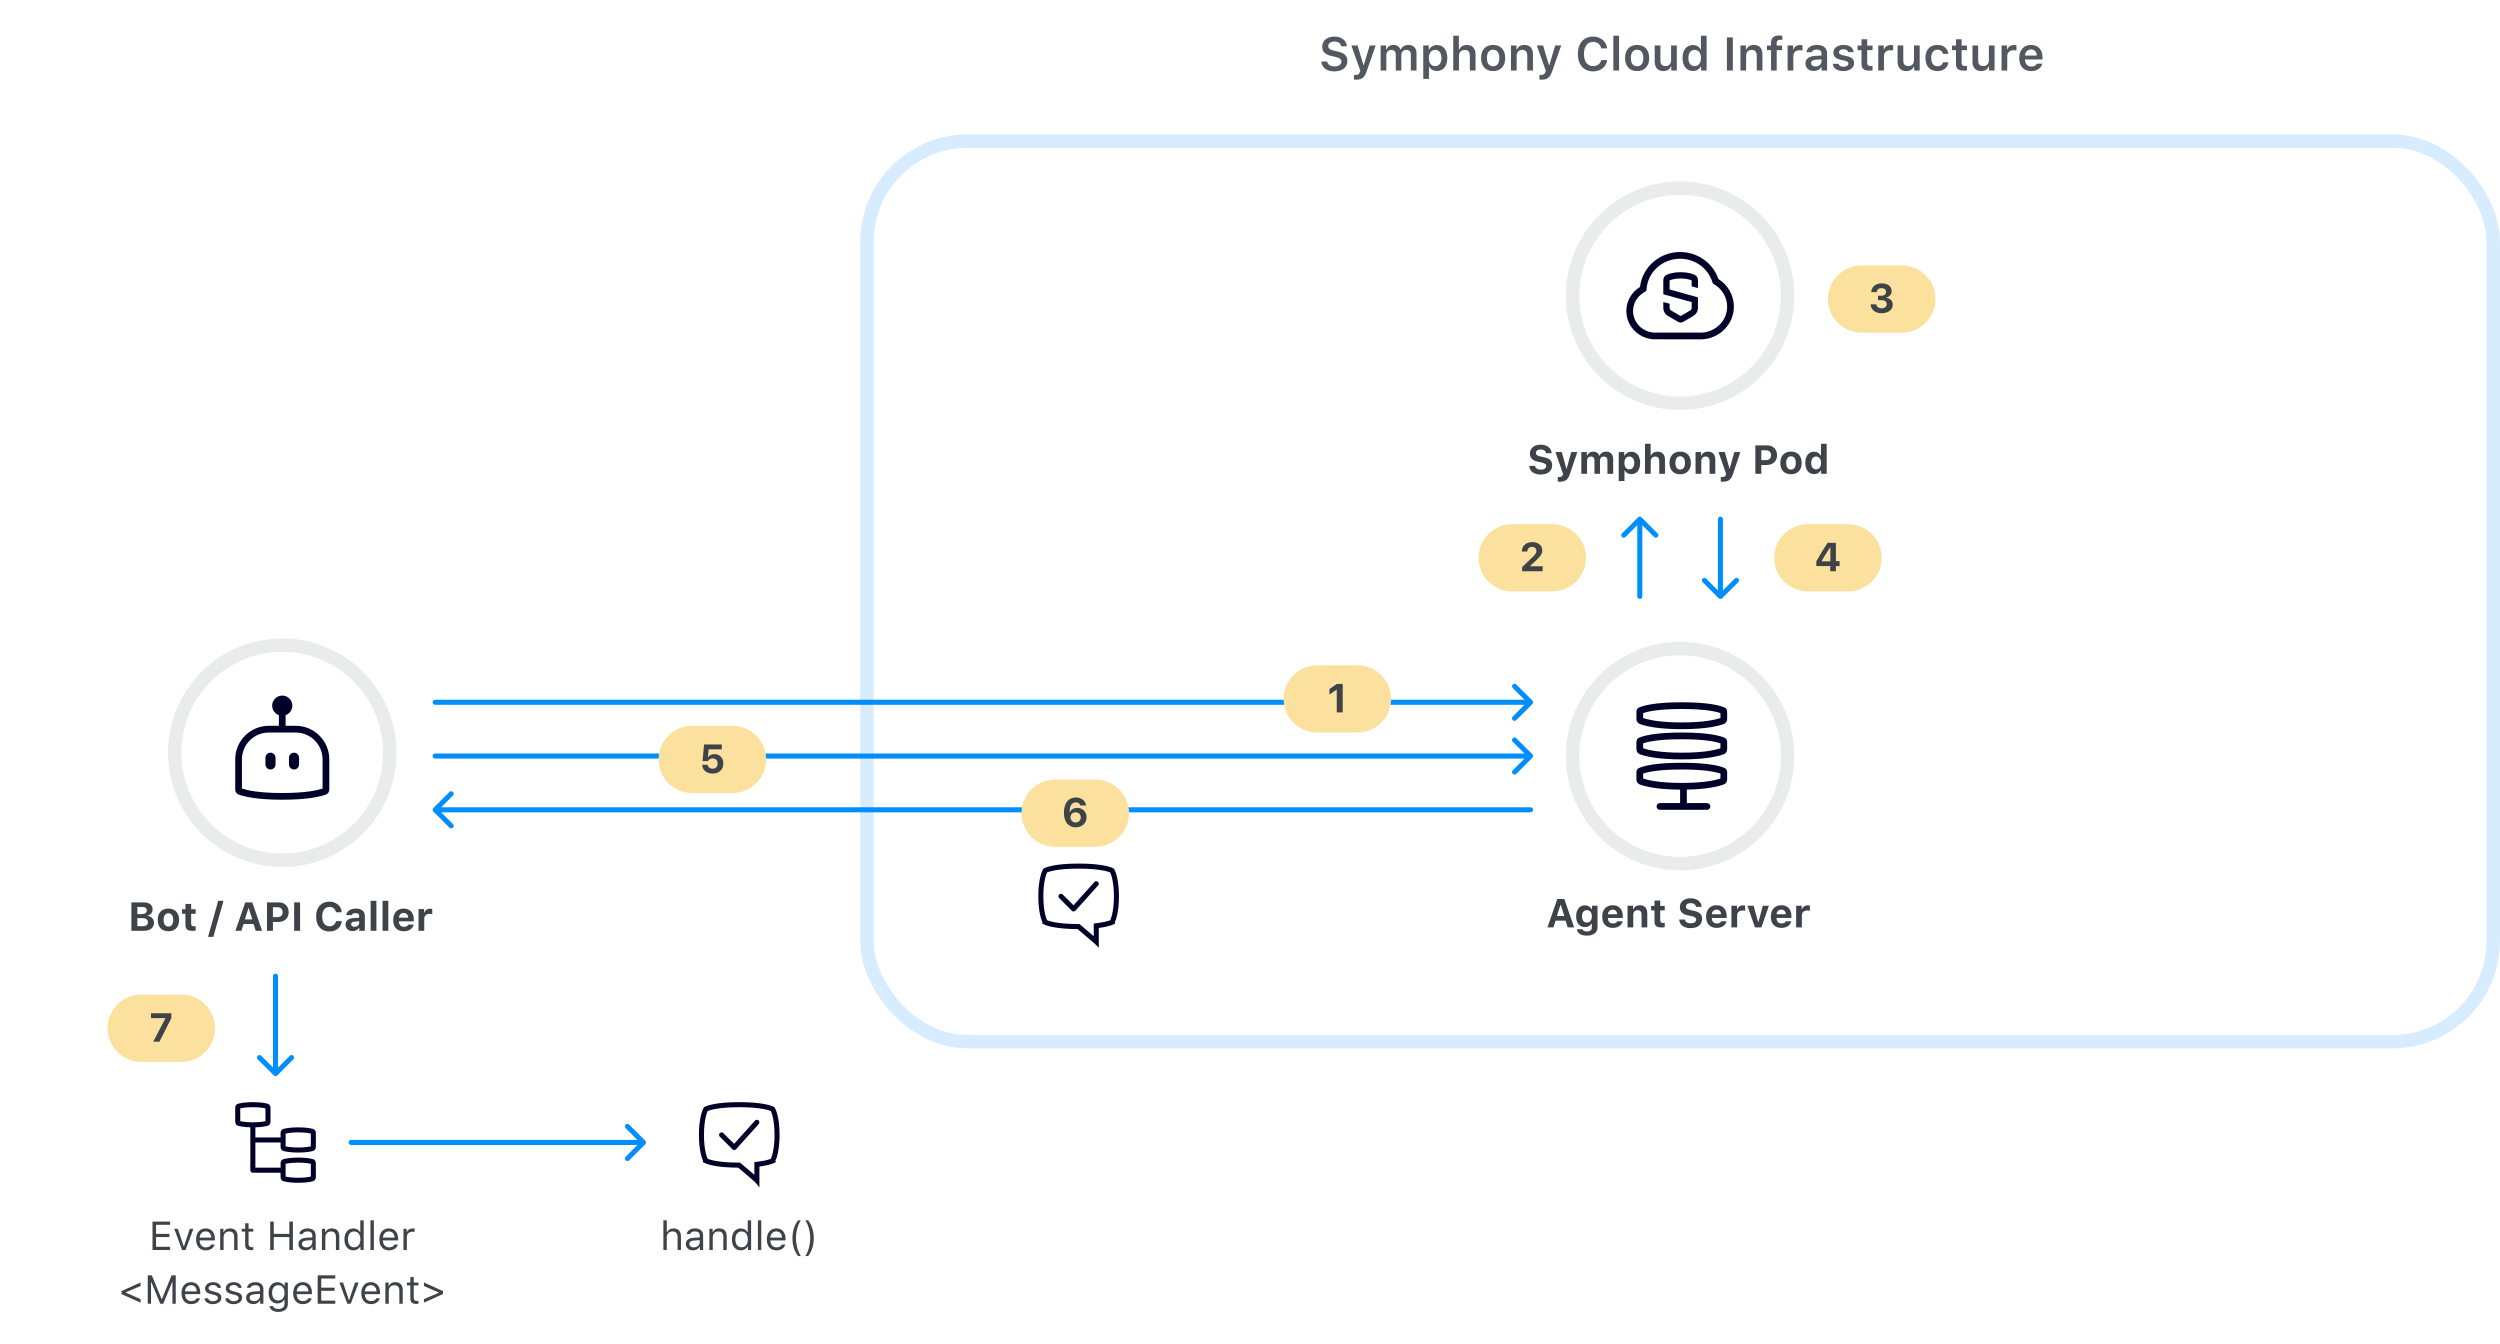 <svg width="744" height="400" viewBox="0 0 744 400" fill="none" xmlns="http://www.w3.org/2000/svg">
<rect width="744" height="400" fill="white"/>
<rect opacity="0.16" x="258" y="42" width="484" height="268" rx="30" stroke="#008EFF" stroke-width="4"/>
<path d="M487.25 177.5C487.25 177.914 487.586 178.25 488 178.25C488.414 178.25 488.75 177.914 488.75 177.5L487.25 177.5ZM488.53 153.97C488.237 153.677 487.763 153.677 487.47 153.97L482.697 158.743C482.404 159.036 482.404 159.51 482.697 159.803C482.99 160.096 483.464 160.096 483.757 159.803L488 155.561L492.243 159.803C492.536 160.096 493.01 160.096 493.303 159.803C493.596 159.51 493.596 159.036 493.303 158.743L488.53 153.97ZM488.75 177.5L488.75 154.5L487.25 154.5L487.25 177.5L488.75 177.5Z" fill="#008EFF"/>
<path d="M512.75 154.5C512.75 154.086 512.414 153.75 512 153.75C511.586 153.75 511.25 154.086 511.25 154.5L512.75 154.5ZM511.47 178.03C511.763 178.323 512.237 178.323 512.53 178.03L517.303 173.257C517.596 172.964 517.596 172.49 517.303 172.197C517.01 171.904 516.536 171.904 516.243 172.197L512 176.439L507.757 172.197C507.464 171.904 506.99 171.904 506.697 172.197C506.404 172.49 506.404 172.964 506.697 173.257L511.47 178.03ZM511.25 154.5L511.25 177.5L512.75 177.5L512.75 154.5L511.25 154.5Z" fill="#008EFF"/>
<path d="M82.75 290.5C82.75 290.086 82.414 289.75 82 289.75C81.586 289.75 81.25 290.086 81.25 290.5L82.75 290.5ZM81.47 320.03C81.763 320.323 82.237 320.323 82.53 320.03L87.303 315.257C87.596 314.964 87.596 314.49 87.303 314.197C87.01 313.904 86.535 313.904 86.243 314.197L82 318.439L77.757 314.197C77.465 313.904 76.99 313.904 76.697 314.197C76.404 314.49 76.404 314.964 76.697 315.257L81.47 320.03ZM81.25 290.5L81.25 319.5L82.75 319.5L82.75 290.5L81.25 290.5Z" fill="#008EFF"/>
<path d="M104.5 339.25C104.086 339.25 103.75 339.586 103.75 340C103.75 340.414 104.086 340.75 104.5 340.75V339.25ZM192.03 340.53C192.323 340.237 192.323 339.763 192.03 339.47L187.257 334.697C186.964 334.404 186.49 334.404 186.197 334.697C185.904 334.99 185.904 335.464 186.197 335.757L190.439 340L186.197 344.243C185.904 344.536 185.904 345.01 186.197 345.303C186.49 345.596 186.964 345.596 187.257 345.303L192.03 340.53ZM104.5 340.75H191.5V339.25H104.5V340.75Z" fill="#008EFF"/>
<path d="M129.5 208.25C129.086 208.25 128.75 208.586 128.75 209C128.75 209.414 129.086 209.75 129.5 209.75V208.25ZM456.03 209.53C456.323 209.237 456.323 208.763 456.03 208.47L451.257 203.697C450.964 203.404 450.49 203.404 450.197 203.697C449.904 203.99 449.904 204.464 450.197 204.757L454.439 209L450.197 213.243C449.904 213.536 449.904 214.01 450.197 214.303C450.49 214.596 450.964 214.596 451.257 214.303L456.03 209.53ZM129.5 209.75L455.5 209.75V208.25L129.5 208.25V209.75Z" fill="#008EFF"/>
<path d="M455.5 241.75C455.914 241.75 456.25 241.414 456.25 241C456.25 240.586 455.914 240.25 455.5 240.25L455.5 241.75ZM128.97 240.47C128.677 240.763 128.677 241.237 128.97 241.53L133.743 246.303C134.036 246.596 134.51 246.596 134.803 246.303C135.096 246.01 135.096 245.536 134.803 245.243L130.561 241L134.803 236.757C135.096 236.464 135.096 235.99 134.803 235.697C134.51 235.404 134.036 235.404 133.743 235.697L128.97 240.47ZM455.5 240.25L129.5 240.25L129.5 241.75L455.5 241.75L455.5 240.25Z" fill="#008EFF"/>
<path d="M129.5 224.25C129.086 224.25 128.75 224.586 128.75 225C128.75 225.414 129.086 225.75 129.5 225.75V224.25ZM456.03 225.53C456.323 225.237 456.323 224.763 456.03 224.47L451.257 219.697C450.964 219.404 450.49 219.404 450.197 219.697C449.904 219.99 449.904 220.464 450.197 220.757L454.439 225L450.197 229.243C449.904 229.536 449.904 230.01 450.197 230.303C450.49 230.596 450.964 230.596 451.257 230.303L456.03 225.53ZM129.5 225.75L455.5 225.75V224.25L129.5 224.25V225.75Z" fill="#008EFF"/>
<path d="M468 225C468 207.327 482.327 193 500 193C517.673 193 532 207.327 532 225C532 242.673 517.673 257 500 257C482.327 257 468 242.673 468 225Z" fill="white"/>
<path d="M487 211.828C487 211.298 487.227 210.803 487.709 210.583C488.997 209.997 492.381 209 500.5 209C508.619 209 512.003 209.997 513.291 210.583C513.773 210.803 514 211.298 514 211.828V213.93C514 214.598 513.657 215.21 513.031 215.446C511.466 216.036 507.791 217 500.5 217C493.209 217 489.534 216.036 487.969 215.446C487.343 215.21 487 214.598 487 213.93V211.828Z" fill="white"/>
<path d="M487 220.828C487 220.298 487.227 219.803 487.709 219.583C488.997 218.997 492.381 218 500.5 218C508.619 218 512.003 218.997 513.291 219.583C513.773 219.803 514 220.298 514 220.828V222.93C514 223.598 513.657 224.21 513.031 224.446C511.466 225.036 507.791 226 500.5 226C493.209 226 489.534 225.036 487.969 224.446C487.343 224.21 487 223.598 487 222.93V220.828Z" fill="white"/>
<path d="M487 229.828C487 229.298 487.227 228.803 487.709 228.583C488.997 227.997 492.381 227 500.5 227C508.619 227 512.003 227.997 513.291 228.583C513.773 228.803 514 229.298 514 229.828V231.93C514 232.598 513.657 233.21 513.031 233.446C511.466 234.036 507.791 235 500.5 235C493.209 235 489.534 234.036 487.969 233.446C487.343 233.21 487 232.598 487 231.93V229.828Z" fill="white"/>
<path fill-rule="evenodd" clip-rule="evenodd" d="M487.709 210.583C487.227 210.803 487 211.298 487 211.828V213.93C487 214.598 487.343 215.21 487.969 215.446C489.534 216.036 493.209 217 500.5 217C507.791 217 511.466 216.036 513.031 215.446C513.657 215.21 514 214.598 514 213.93V211.828C514 211.298 513.773 210.803 513.291 210.583C512.003 209.997 508.619 209 500.5 209C492.381 209 488.997 209.997 487.709 210.583ZM489 212.219V213.691C490.489 214.193 493.911 215 500.5 215C507.089 215 510.511 214.193 512 213.691V212.219C510.688 211.752 507.475 211 500.5 211C493.525 211 490.312 211.752 489 212.219Z" fill="#000028"/>
<path fill-rule="evenodd" clip-rule="evenodd" d="M487.709 219.583C487.227 219.803 487 220.298 487 220.828V222.93C487 223.598 487.343 224.21 487.969 224.446C489.534 225.036 493.209 226 500.5 226C507.791 226 511.466 225.036 513.031 224.446C513.657 224.21 514 223.598 514 222.93V220.828C514 220.298 513.773 219.803 513.291 219.583C512.003 218.997 508.619 218 500.5 218C492.381 218 488.997 218.997 487.709 219.583ZM489 221.219V222.691C490.489 223.193 493.911 224 500.5 224C507.089 224 510.511 223.193 512 222.691V221.219C510.688 220.752 507.475 220 500.5 220C493.525 220 490.312 220.752 489 221.219Z" fill="#000028"/>
<path fill-rule="evenodd" clip-rule="evenodd" d="M513.031 233.446C511.577 233.994 508.303 234.865 502 234.986V239H508C508.552 239 509 239.448 509 240C509 240.552 508.552 241 508 241H494C493.448 241 493 240.552 493 240C493 239.448 493.448 239 494 239H500V234.998C493.04 234.956 489.498 234.022 487.969 233.446C487.343 233.21 487 232.598 487 231.93V229.828C487 229.298 487.227 228.803 487.709 228.583C488.997 227.997 492.381 227 500.5 227C508.619 227 512.003 227.997 513.291 228.583C513.773 228.803 514 229.298 514 229.828V231.93C514 232.598 513.657 233.21 513.031 233.446ZM489 231.691V230.219C490.312 229.752 493.525 229 500.5 229C507.475 229 510.688 229.752 512 230.219V231.691C510.511 232.193 507.089 233 500.5 233C493.911 233 490.489 232.193 489 231.691Z" fill="#000028"/>
<path d="M500 255C483.431 255 470 241.569 470 225H466C466 243.778 481.222 259 500 259V255ZM530 225C530 241.569 516.569 255 500 255V259C518.778 259 534 243.778 534 225H530ZM500 195C516.569 195 530 208.431 530 225H534C534 206.222 518.778 191 500 191V195ZM500 191C481.222 191 466 206.222 466 225H470C470 208.431 483.431 195 500 195V191Z" fill="#EAEBEC"/>
<path d="M52 224C52 206.327 66.327 192 84 192C101.673 192 116 206.327 116 224C116 241.673 101.673 256 84 256C66.327 256 52 241.673 52 224Z" fill="white"/>
<path d="M70 226C70 220.477 74.477 216 80 216H88C93.523 216 98 220.477 98 226V234.93C98 235.598 97.657 236.209 97.029 236.441C95.439 237.03 91.659 238 84 238C76.341 238 72.561 237.03 70.971 236.441C70.343 236.209 70 235.598 70 234.93V226Z" fill="white"/>
<path d="M79 225.5C79 224.672 79.672 224 80.5 224C81.328 224 82 224.672 82 225.5V227.5C82 228.328 81.328 229 80.5 229C79.672 229 79 228.328 79 227.5V225.5Z" fill="#000028"/>
<path d="M87.5 224C86.672 224 86 224.672 86 225.5V227.5C86 228.328 86.672 229 87.5 229C88.328 229 89 228.328 89 227.5V225.5C89 224.672 88.328 224 87.5 224Z" fill="#000028"/>
<path fill-rule="evenodd" clip-rule="evenodd" d="M85 212.829C86.165 212.417 87 211.306 87 210C87 208.343 85.657 207 84 207C82.343 207 81 208.343 81 210C81 211.306 81.835 212.417 83 212.829V216H80C74.477 216 70 220.477 70 226V234.93C70 235.598 70.343 236.209 70.971 236.441C72.561 237.03 76.341 238 84 238C91.659 238 95.439 237.03 97.029 236.441C97.657 236.209 98 235.598 98 234.93V226C98 220.477 93.523 216 88 216H85V212.829ZM80 218C75.582 218 72 221.582 72 226V234.683C73.524 235.187 77.064 236 84 236C90.936 236 94.476 235.187 96 234.683V226C96 221.582 92.418 218 88 218H80Z" fill="#000028"/>
<path d="M84 254C67.431 254 54 240.569 54 224H50C50 242.778 65.222 258 84 258V254ZM114 224C114 240.569 100.569 254 84 254V258C102.778 258 118 242.778 118 224H114ZM84 194C100.569 194 114 207.431 114 224H118C118 205.222 102.778 190 84 190V194ZM84 190C65.222 190 50 205.222 50 224H54C54 207.431 67.431 194 84 194V190Z" fill="#EAEBEC"/>
<path d="M468 88C468 70.327 482.327 56 500 56C517.673 56 532 70.327 532 88C532 105.673 517.673 120 500 120C482.327 120 468 105.673 468 88Z" fill="white"/>
<path fill-rule="evenodd" clip-rule="evenodd" d="M500 75C505.318 75 509.828 78.373 511.402 83.044C514.168 84.778 516 87.806 516 91.25C516 96.416 511.879 100.644 506.667 100.979L492 100.975C487.525 100.643 484 96.998 484 92.55C484 89.527 485.628 86.875 488.075 85.382C488.747 79.541 493.83 75 500 75Z" fill="white"/>
<path d="M496.875 91.606C496.875 91.939 497.052 92.246 497.34 92.414L500.156 94.054L502.972 92.414C503.26 92.246 503.438 91.939 503.438 91.606L503.438 89.911L495 87.571V83.373C495 82.758 495.317 82.093 495.996 81.787C496.721 81.461 498.11 81 500.156 81C502.202 81 503.591 81.461 504.317 81.787C504.995 82.093 505.313 82.758 505.313 83.373V85.732L503.438 85.212V83.447C502.887 83.216 501.795 82.872 500.156 82.872C498.517 82.872 497.425 83.216 496.875 83.447V86.148L505.312 88.5V91.606C505.312 92.604 504.781 93.528 503.917 94.031L500.865 95.809C500.427 96.064 499.886 96.064 499.448 95.809L496.395 94.031C495.531 93.528 495 92.604 495 91.606V89.892L496.875 90.375V91.606Z" fill="#000028"/>
<path fill-rule="evenodd" clip-rule="evenodd" d="M492 100.975L506.667 100.979C511.879 100.644 516 96.416 516 91.25C516 87.806 514.168 84.778 511.402 83.044C509.828 78.373 505.318 75 500 75C493.83 75 488.747 79.541 488.075 85.382C485.628 86.875 484 89.527 484 92.55C484 96.998 487.525 100.643 492 100.975ZM509.507 83.683L509.735 84.359L510.34 84.738C512.56 86.131 514 88.538 514 91.25C514 95.292 510.78 98.68 506.599 98.979L492.079 98.975C488.631 98.685 486 95.879 486 92.55C486 90.269 487.226 88.243 489.117 87.089L489.951 86.581L490.062 85.61C490.615 80.807 494.817 77 500 77C504.461 77 508.207 79.826 509.507 83.683Z" fill="#000028"/>
<path d="M500 118C483.431 118 470 104.569 470 88H466C466 106.778 481.222 122 500 122V118ZM530 88C530 104.569 516.569 118 500 118V122C518.778 122 534 106.778 534 88H530ZM500 58C516.569 58 530 71.431 530 88H534C534 69.222 518.778 54 500 54V58ZM500 54C481.222 54 466 69.222 466 88H470C470 71.431 483.431 58 500 58V54Z" fill="#EAEBEC"/>
<g filter="url(#filter0_d)">
<path d="M544 88C544 82.477 548.477 78 554 78H566C571.523 78 576 82.477 576 88C576 93.523 571.523 98 566 98H554C548.477 98 544 93.523 544 88Z" fill="#FBE19D"/>
<path d="M558.881 88.314H559.953C560.902 88.314 561.488 88.777 561.488 89.527C561.488 90.26 560.861 90.746 559.965 90.746C559.057 90.746 558.447 90.289 558.395 89.574H556.701C556.777 91.174 558.078 92.217 559.988 92.217C561.898 92.217 563.293 91.168 563.293 89.686C563.293 88.555 562.578 87.805 561.4 87.635V87.523C562.309 87.301 562.953 86.627 562.959 85.602C562.965 84.365 561.922 83.328 560.047 83.328C558.143 83.328 556.941 84.377 556.883 85.936H558.518C558.576 85.18 559.104 84.74 559.959 84.74C560.785 84.74 561.283 85.221 561.283 85.853C561.283 86.545 560.738 87.019 559.936 87.019H558.881V88.314Z" fill="#3E4249"/>
</g>
<g filter="url(#filter1_d)">
<path d="M528 165C528 159.477 532.477 155 538 155H550C555.523 155 560 159.477 560 165C560 170.523 555.523 175 550 175H538C532.477 175 528 170.523 528 165Z" fill="#FBE19D"/>
<path d="M544.674 169H546.361V167.471H547.469V166H546.361V160.545H543.883C542.752 162.279 541.604 164.137 540.537 166.035V167.471H544.674V169ZM542.125 165.959C542.893 164.611 543.795 163.17 544.621 161.922H544.715V166.059H542.125V165.959Z" fill="#3E4249"/>
</g>
<g filter="url(#filter2_d)">
<path d="M440 165C440 159.477 444.477 155 450 155H462C467.523 155 472 159.477 472 165C472 170.523 467.523 175 462 175H450C444.477 175 440 170.523 440 165Z" fill="#FBE19D"/>
<path d="M452.895 163.129H454.535C454.535 162.32 455.074 161.752 455.936 161.752C456.762 161.752 457.242 162.285 457.242 162.959C457.242 163.527 457.014 163.914 455.959 164.928L452.994 167.764V169H459.094V167.529H455.379V167.424L457.137 165.783C458.543 164.465 458.977 163.785 458.977 162.795C458.977 161.365 457.828 160.328 456.035 160.328C454.184 160.328 452.895 161.471 452.895 163.129Z" fill="#3E4249"/>
</g>
<g filter="url(#filter3_d)">
<path d="M382 207C382 201.477 386.477 197 392 197H404C409.523 197 414 201.477 414 207C414 212.523 409.523 217 404 217H392C386.477 217 382 212.523 382 207Z" fill="#FBE19D"/>
<path d="M397.818 211H399.588V202.545H397.824L395.639 204.051V205.697L397.713 204.268H397.818V211Z" fill="#3E4249"/>
</g>
<g filter="url(#filter4_d)">
<path d="M32 305C32 299.477 36.477 295 42 295H54C59.523 295 64 299.477 64 305C64 310.523 59.523 315 54 315H42C36.477 315 32 310.523 32 305Z" fill="#FBE19D"/>
<path d="M45.598 309H47.449L50.982 302.016V300.539H44.935V301.998H49.201V302.098L45.598 309Z" fill="#3E4249"/>
</g>
<g filter="url(#filter5_d)">
<path d="M196 225C196 219.477 200.477 215 206 215H218C223.523 215 228 219.477 228 225C228 230.523 223.523 235 218 235H206C200.477 235 196 230.523 196 225Z" fill="#FBE19D"/>
<path d="M212.088 229.217C213.992 229.217 215.264 227.998 215.264 226.205C215.264 224.488 214.098 223.422 212.639 223.422C211.76 223.422 211.139 223.738 210.787 224.271H210.682L210.898 221.998H214.807V220.545H209.527L209.076 225.52H210.658C210.922 225.021 211.438 224.711 212.105 224.711C212.967 224.711 213.576 225.314 213.576 226.223C213.576 227.154 212.961 227.77 212.07 227.77C211.285 227.77 210.682 227.307 210.588 226.592H208.953C209.006 228.104 210.254 229.217 212.088 229.217Z" fill="#3E4249"/>
</g>
<g filter="url(#filter6_d)">
<path d="M304 241C304 235.477 308.477 231 314 231H326C331.523 231 336 235.477 336 241C336 246.523 331.523 251 326 251H314C308.477 251 304 246.523 304 241Z" fill="#FBE19D"/>
<path d="M320.123 245.217C322.016 245.217 323.357 243.969 323.357 242.211C323.357 240.6 322.18 239.416 320.574 239.416C319.59 239.416 318.805 239.861 318.418 240.652H318.312C318.312 238.824 318.992 237.781 320.164 237.781C320.85 237.781 321.359 238.133 321.494 238.707H323.246C323.041 237.295 321.805 236.328 320.141 236.328C317.979 236.328 316.625 238.027 316.625 240.834C316.625 243.77 318.096 245.217 320.123 245.217ZM320.105 243.764C319.227 243.764 318.576 243.096 318.576 242.229C318.576 241.379 319.203 240.746 320.111 240.746C321.02 240.746 321.641 241.373 321.641 242.252C321.641 243.107 320.984 243.764 320.105 243.764Z" fill="#3E4249"/>
</g>
<path fill-rule="evenodd" clip-rule="evenodd" d="M209.355 329.761C209.444 329.584 209.586 329.444 209.765 329.36C210.561 328.988 213.305 328 220 328C226.695 328 229.439 328.988 230.235 329.36C230.414 329.444 230.556 329.584 230.645 329.761C231.022 330.505 232 332.905 232 337.749C232 342.594 231.022 344.993 230.645 345.738C230.556 345.915 230.414 346.055 230.235 346.139C229.739 346.371 228.489 346.841 226 347.163L226 351.249C226 351.892 225.244 352.237 224.758 351.815L219.705 347.498C213.224 347.47 210.55 346.506 209.765 346.139C209.586 346.055 209.444 345.915 209.355 345.738C208.978 344.993 208 342.594 208 337.749C208 332.905 208.978 330.505 209.355 329.761Z" fill="white"/>
<path d="M225.25 351.249L225.245 351.244L220.193 346.928L219.984 346.749L219.709 346.748C213.293 346.72 210.736 345.765 210.083 345.459L209.77 346.127L210.083 345.459C210.06 345.449 210.04 345.431 210.024 345.399C209.706 344.772 208.75 342.49 208.75 337.749C208.75 333.009 209.706 330.727 210.024 330.099C210.04 330.067 210.06 330.05 210.083 330.04C210.746 329.729 213.371 328.75 220 328.75C226.629 328.75 229.254 329.729 229.917 330.04C229.94 330.05 229.96 330.067 229.976 330.099C230.294 330.727 231.25 333.009 231.25 337.749C231.25 342.49 230.294 344.772 229.976 345.399C229.96 345.431 229.94 345.449 229.917 345.459L230.235 346.139L229.917 345.459C229.506 345.651 228.334 346.105 225.904 346.419L225.25 346.504V347.163L225.25 351.249ZM225.25 351.249L225.25 351.249L225.25 351.249L225.25 351.249Z" stroke="#000028" stroke-width="1.5"/>
<path d="M214.75 337.75L218.5 341.5L225.25 334" stroke="#000028" stroke-width="1.5" stroke-linecap="round" stroke-linejoin="round"/>
<path fill-rule="evenodd" clip-rule="evenodd" d="M310.355 258.761C310.444 258.584 310.586 258.444 310.765 258.36C311.561 257.988 314.305 257 321 257C327.695 257 330.439 257.988 331.235 258.36C331.414 258.444 331.556 258.584 331.645 258.761C332.022 259.505 333 261.905 333 266.749C333 271.594 332.022 273.993 331.645 274.738C331.556 274.915 331.414 275.055 331.235 275.139C330.739 275.371 329.489 275.841 327 276.163L327 280.249C327 280.892 326.244 281.237 325.758 280.815L320.705 276.498C314.224 276.47 311.55 275.506 310.765 275.139C310.586 275.055 310.444 274.915 310.355 274.738C309.978 273.993 309 271.594 309 266.749C309 261.905 309.978 259.505 310.355 258.761Z" fill="white"/>
<path d="M326.25 280.249L326.245 280.244L321.193 275.928L320.984 275.749L320.709 275.748C314.293 275.72 311.736 274.765 311.083 274.459L310.77 275.127L311.083 274.459C311.06 274.449 311.04 274.431 311.024 274.399C310.706 273.772 309.75 271.49 309.75 266.749C309.75 262.009 310.706 259.727 311.024 259.099C311.04 259.067 311.06 259.05 311.083 259.04C311.746 258.729 314.371 257.75 321 257.75C327.629 257.75 330.254 258.729 330.917 259.04C330.94 259.05 330.96 259.067 330.976 259.099C331.294 259.727 332.25 262.009 332.25 266.749C332.25 271.49 331.294 273.772 330.976 274.399C330.96 274.431 330.94 274.449 330.917 274.459L331.235 275.139L330.917 274.459C330.506 274.651 329.334 275.105 326.904 275.419L326.25 275.504V276.163L326.25 280.249ZM326.25 280.249L326.25 280.249L326.25 280.249L326.25 280.249Z" stroke="#000028" stroke-width="1.5"/>
<path d="M315.75 266.75L319.5 270.5L326.25 263" stroke="#000028" stroke-width="1.5" stroke-linecap="round" stroke-linejoin="round"/>
<path d="M70.376 326.521C68.784 326.933 68 328.373 68 329.677V333.823C68 335.127 68.784 336.567 70.376 336.979C71.366 337.236 72.946 337.5 75.25 337.5C77.554 337.5 79.134 337.236 80.124 336.979C80.8 336.804 81.33 336.444 81.716 335.988C81.572 336.375 81.5 336.782 81.5 337.177V341.323C81.5 342.185 81.842 343.105 82.534 343.75C81.842 344.395 81.5 345.315 81.5 346.177V350.323C81.5 351.627 82.284 353.067 83.876 353.479C84.866 353.736 86.446 354 88.75 354C91.054 354 92.634 353.736 93.624 353.479C95.216 353.067 96 351.627 96 350.323V346.177C96 345.315 95.658 344.395 94.966 343.75C95.658 343.105 96 342.185 96 341.323V337.177C96 335.873 95.216 334.433 93.624 334.021C92.634 333.764 91.054 333.5 88.75 333.5C86.446 333.5 84.866 333.764 83.876 334.021C83.2 334.196 82.67 334.556 82.284 335.012C82.428 334.625 82.5 334.218 82.5 333.823V329.677C82.5 328.373 81.716 326.933 80.124 326.521C79.134 326.264 77.554 326 75.25 326C72.946 326 71.366 326.264 70.376 326.521Z" fill="white" stroke="white" stroke-width="4"/>
<path fill-rule="evenodd" clip-rule="evenodd" d="M70 329.677C70 329.109 70.327 328.599 70.877 328.457C71.689 328.247 73.1 328 75.25 328C77.4 328 78.811 328.247 79.623 328.457C80.173 328.599 80.5 329.109 80.5 329.677V333.823C80.5 334.391 80.173 334.901 79.623 335.043C78.909 335.228 77.734 335.441 76 335.49V338.5H83.5V337.177C83.5 336.609 83.827 336.099 84.377 335.957C85.189 335.747 86.6 335.5 88.75 335.5C90.9 335.5 92.311 335.747 93.123 335.957C93.673 336.099 94 336.609 94 337.177V341.323C94 341.891 93.673 342.401 93.123 342.543C92.311 342.753 90.9 343 88.75 343C86.6 343 85.189 342.753 84.377 342.543C83.827 342.401 83.5 341.891 83.5 341.323V340H76V347.5H83.5V346.177C83.5 345.609 83.827 345.099 84.377 344.957C85.189 344.747 86.6 344.5 88.75 344.5C90.9 344.5 92.311 344.747 93.123 344.957C93.673 345.099 94 345.609 94 346.177V350.323C94 350.891 93.673 351.401 93.123 351.543C92.311 351.753 90.9 352 88.75 352C86.6 352 85.189 351.753 84.377 351.543C83.827 351.401 83.5 350.891 83.5 350.323V349H75.25C74.836 349 74.5 348.664 74.5 348.25V335.49C72.766 335.441 71.591 335.228 70.877 335.043C70.327 334.901 70 334.391 70 333.823V329.677ZM79 329.849C78.276 329.685 77.061 329.5 75.25 329.5C73.439 329.5 72.224 329.685 71.5 329.849V333.651C72.224 333.815 73.439 334 75.25 334C77.061 334 78.276 333.815 79 333.651V329.849ZM92.5 337.349C91.776 337.185 90.561 337 88.75 337C86.939 337 85.724 337.185 85 337.349V341.151C85.724 341.315 86.939 341.5 88.75 341.5C90.561 341.5 91.776 341.315 92.5 341.151V337.349ZM92.5 346.349C91.776 346.185 90.561 346 88.75 346C86.939 346 85.724 346.185 85 346.349V350.151C85.724 350.315 86.939 350.5 88.75 350.5C90.561 350.5 91.776 350.315 92.5 350.151V346.349Z" fill="#000028"/>
<rect width="99" height="16" transform="translate(34 265)" fill="white"/>
<path d="M42.9 277C44.705 277 45.824 276.062 45.824 274.58C45.824 273.49 45.01 272.646 43.891 272.564V272.459C44.758 272.33 45.42 271.551 45.42 270.654C45.42 269.348 44.441 268.545 42.801 268.545H39.103V277H42.9ZM40.873 269.898H42.35C43.193 269.898 43.68 270.303 43.68 270.977C43.68 271.656 43.158 272.049 42.203 272.049H40.873V269.898ZM40.873 275.646V273.244H42.408C43.451 273.244 44.02 273.654 44.02 274.428C44.02 275.219 43.469 275.646 42.449 275.646H40.873ZM50.119 277.141C52.105 277.141 53.301 275.881 53.301 273.766C53.301 271.668 52.088 270.396 50.119 270.396C48.15 270.396 46.938 271.674 46.938 273.766C46.938 275.881 48.133 277.141 50.119 277.141ZM50.119 275.746C49.205 275.746 48.69 275.025 48.69 273.766C48.69 272.523 49.211 271.791 50.119 271.791C51.022 271.791 51.549 272.523 51.549 273.766C51.549 275.02 51.027 275.746 50.119 275.746ZM55.182 269.002V270.602H54.174V271.943H55.182V275.254C55.182 276.514 55.803 277.023 57.373 277.023C57.701 277.023 58.018 276.988 58.228 276.947V275.646C58.065 275.664 57.947 275.67 57.725 275.67C57.145 275.67 56.887 275.412 56.887 274.85V271.943H58.228V270.602H56.887V269.002H55.182ZM63.484 278.816L66.514 268.07H64.943L61.914 278.816H63.484ZM76.094 277H78.01L75.074 268.545H72.994L70.059 277H71.834L72.484 274.984H75.455L76.094 277ZM73.926 270.303H74.031L75.08 273.619H72.865L73.926 270.303ZM79.451 268.545V277H81.221V274.375H82.891C84.672 274.375 85.908 273.209 85.908 271.469C85.908 269.711 84.719 268.545 82.978 268.545H79.451ZM81.221 269.998H82.51C83.529 269.998 84.109 270.514 84.109 271.475C84.109 272.424 83.518 272.939 82.504 272.939H81.221V269.998ZM89.307 277V268.545H87.537V277H89.307ZM98.043 277.217C100.082 277.217 101.57 275.957 101.717 274.129H99.994C99.824 275.061 99.062 275.658 98.049 275.658C96.713 275.658 95.887 274.551 95.887 272.77C95.887 270.988 96.713 269.887 98.043 269.887C99.051 269.887 99.818 270.525 99.988 271.498H101.711C101.582 269.658 100.047 268.328 98.043 268.328C95.588 268.328 94.076 270.021 94.076 272.77C94.076 275.523 95.594 277.217 98.043 277.217ZM105.508 275.816C104.916 275.816 104.5 275.523 104.5 275.043C104.5 274.58 104.857 274.316 105.59 274.264L106.896 274.182V274.656C106.896 275.312 106.299 275.816 105.508 275.816ZM104.945 277.1C105.783 277.1 106.486 276.748 106.82 276.156H106.926V277H108.578V272.588C108.578 271.205 107.611 270.396 105.9 270.396C104.277 270.396 103.182 271.146 103.07 272.342H104.641C104.781 271.955 105.191 271.744 105.807 271.744C106.51 271.744 106.896 272.049 106.896 272.588V273.115L105.332 273.209C103.727 273.303 102.83 273.982 102.83 275.154C102.83 276.338 103.703 277.1 104.945 277.1ZM110.312 277H112.018V268.07H110.312V277ZM113.852 277H115.557V268.07H113.852V277ZM120.127 271.703C120.924 271.703 121.439 272.236 121.475 273.092H118.721C118.779 272.254 119.336 271.703 120.127 271.703ZM121.51 275.16C121.328 275.588 120.865 275.828 120.191 275.828C119.301 275.828 118.738 275.23 118.715 274.27V274.182H123.15V273.66C123.15 271.609 122.025 270.396 120.121 270.396C118.199 270.396 117.016 271.697 117.016 273.801C117.016 275.898 118.176 277.141 120.145 277.141C121.727 277.141 122.846 276.373 123.098 275.16H121.51ZM124.551 277H126.256V273.42C126.256 272.512 126.895 271.961 127.826 271.961C128.102 271.961 128.5 272.014 128.635 272.066V270.514C128.488 270.461 128.201 270.432 127.967 270.432C127.146 270.432 126.479 270.924 126.309 271.568H126.203V270.537H124.551V277Z" fill="#3E4249"/>
<rect width="87" height="16" transform="translate(456 264)" fill="white"/>
<path d="M466.553 276H468.469L465.533 267.545H463.453L460.518 276H462.293L462.943 273.984H465.914L466.553 276ZM464.385 269.303H464.49L465.539 272.619H463.324L464.385 269.303ZM472.26 274.559C471.334 274.559 470.807 273.85 470.807 272.707C470.807 271.576 471.34 270.861 472.26 270.861C473.18 270.861 473.736 271.576 473.736 272.713C473.736 273.85 473.186 274.559 472.26 274.559ZM472.236 278.449C474.188 278.449 475.424 277.494 475.424 275.977V269.537H473.771V270.574H473.666C473.32 269.865 472.576 269.432 471.703 269.432C470.062 269.432 469.055 270.709 469.055 272.713C469.055 274.658 470.057 275.906 471.668 275.906C472.576 275.906 473.256 275.543 473.613 274.863H473.719V276.059C473.719 276.785 473.186 277.207 472.271 277.207C471.533 277.207 471.053 276.955 470.965 276.557H469.277C469.383 277.693 470.52 278.449 472.236 278.449ZM479.93 270.703C480.727 270.703 481.242 271.236 481.277 272.092H478.523C478.582 271.254 479.139 270.703 479.93 270.703ZM481.312 274.16C481.131 274.588 480.668 274.828 479.994 274.828C479.104 274.828 478.541 274.23 478.518 273.27V273.182H482.953V272.66C482.953 270.609 481.828 269.396 479.924 269.396C478.002 269.396 476.818 270.697 476.818 272.801C476.818 274.898 477.979 276.141 479.947 276.141C481.529 276.141 482.648 275.373 482.9 274.16H481.312ZM484.354 276H486.059V272.273C486.059 271.424 486.545 270.867 487.336 270.867C488.145 270.867 488.525 271.336 488.525 272.227V276H490.23V271.822C490.23 270.275 489.457 269.396 488.021 269.396C487.066 269.396 486.41 269.848 486.111 270.574H486.006V269.537H484.354V276ZM492.375 268.002V269.602H491.367V270.943H492.375V274.254C492.375 275.514 492.996 276.023 494.566 276.023C494.895 276.023 495.211 275.988 495.422 275.947V274.646C495.258 274.664 495.141 274.67 494.918 274.67C494.338 274.67 494.08 274.412 494.08 273.85V270.943H495.422V269.602H494.08V268.002H492.375ZM499.729 273.65C499.793 275.227 501.1 276.217 503.115 276.217C505.236 276.217 506.543 275.174 506.543 273.469C506.543 272.156 505.811 271.424 504.111 271.066L503.092 270.85C502.102 270.639 501.697 270.34 501.697 269.818C501.697 269.174 502.283 268.764 503.168 268.764C504.023 268.764 504.645 269.209 504.727 269.877H506.391C506.338 268.371 505.02 267.328 503.156 267.328C501.205 267.328 499.922 268.377 499.922 269.971C499.922 271.26 500.678 272.062 502.219 272.385L503.32 272.619C504.357 272.842 504.779 273.152 504.779 273.691C504.779 274.33 504.129 274.775 503.209 274.775C502.213 274.775 501.521 274.336 501.439 273.65H499.729ZM510.844 270.703C511.641 270.703 512.156 271.236 512.191 272.092H509.438C509.496 271.254 510.053 270.703 510.844 270.703ZM512.227 274.16C512.045 274.588 511.582 274.828 510.908 274.828C510.018 274.828 509.455 274.23 509.432 273.27V273.182H513.867V272.66C513.867 270.609 512.742 269.396 510.838 269.396C508.916 269.396 507.732 270.697 507.732 272.801C507.732 274.898 508.893 276.141 510.861 276.141C512.443 276.141 513.562 275.373 513.814 274.16H512.227ZM515.268 276H516.973V272.42C516.973 271.512 517.611 270.961 518.543 270.961C518.818 270.961 519.217 271.014 519.352 271.066V269.514C519.205 269.461 518.918 269.432 518.684 269.432C517.863 269.432 517.195 269.924 517.025 270.568H516.92V269.537H515.268V276ZM526.43 269.537H524.631L523.307 274.354H523.201L521.865 269.537H520.031L522.275 276H524.197L526.43 269.537ZM530.109 270.703C530.906 270.703 531.422 271.236 531.457 272.092H528.703C528.762 271.254 529.318 270.703 530.109 270.703ZM531.492 274.16C531.311 274.588 530.848 274.828 530.174 274.828C529.283 274.828 528.721 274.23 528.697 273.27V273.182H533.133V272.66C533.133 270.609 532.008 269.396 530.104 269.396C528.182 269.396 526.998 270.697 526.998 272.801C526.998 274.898 528.158 276.141 530.127 276.141C531.709 276.141 532.828 275.373 533.08 274.16H531.492ZM534.533 276H536.238V272.42C536.238 271.512 536.877 270.961 537.809 270.961C538.084 270.961 538.482 271.014 538.617 271.066V269.514C538.471 269.461 538.184 269.432 537.949 269.432C537.129 269.432 536.461 269.924 536.291 270.568H536.186V269.537H534.533V276Z" fill="#3E4249"/>
<rect width="99" height="16" transform="translate(450 129)" fill="white"/>
<path d="M455.109 138.65C455.174 140.227 456.48 141.217 458.496 141.217C460.617 141.217 461.924 140.174 461.924 138.469C461.924 137.156 461.191 136.424 459.492 136.066L458.473 135.85C457.482 135.639 457.078 135.34 457.078 134.818C457.078 134.174 457.664 133.764 458.549 133.764C459.404 133.764 460.025 134.209 460.107 134.877H461.771C461.719 133.371 460.4 132.328 458.537 132.328C456.586 132.328 455.303 133.377 455.303 134.971C455.303 136.26 456.059 137.062 457.6 137.385L458.701 137.619C459.738 137.842 460.16 138.152 460.16 138.691C460.16 139.33 459.51 139.775 458.59 139.775C457.594 139.775 456.902 139.336 456.82 138.65H455.109ZM464.232 143.35C465.844 143.35 466.635 142.764 467.186 141.1L469.412 134.537H467.607L466.248 139.436H466.143L464.783 134.537H462.902L465.17 141.041L465.111 141.275C464.971 141.768 464.607 141.973 463.969 141.973C463.898 141.973 463.641 141.973 463.582 141.961V143.332C463.652 143.344 464.168 143.35 464.232 143.35ZM470.602 141H472.307V137.109C472.307 136.389 472.781 135.867 473.449 135.867C474.117 135.867 474.516 136.26 474.516 136.945V141H476.156V137.045C476.156 136.359 476.602 135.867 477.293 135.867C478.014 135.867 478.371 136.248 478.371 137.016V141H480.076V136.564C480.076 135.234 479.273 134.396 477.984 134.396C477.082 134.396 476.338 134.871 476.039 135.592H475.934C475.676 134.842 475.055 134.396 474.146 134.396C473.297 134.396 472.623 134.854 472.359 135.592H472.254V134.537H470.602V141ZM485.467 134.432C484.576 134.432 483.844 134.871 483.492 135.598H483.387V134.537H481.734V143.145H483.439V140.01H483.545C483.861 140.695 484.57 141.1 485.496 141.1C487.113 141.1 488.104 139.852 488.104 137.766C488.104 135.674 487.102 134.432 485.467 134.432ZM484.887 139.676C483.984 139.676 483.422 138.955 483.422 137.771C483.422 136.588 483.984 135.861 484.893 135.861C485.801 135.861 486.352 136.582 486.352 137.766C486.352 138.961 485.807 139.676 484.887 139.676ZM489.551 141H491.256V137.291C491.256 136.453 491.748 135.885 492.604 135.885C493.377 135.885 493.793 136.348 493.793 137.244V141H495.498V136.84C495.498 135.287 494.672 134.414 493.283 134.414C492.334 134.414 491.631 134.859 491.332 135.598H491.227V132.07H489.551V141ZM500.021 141.141C502.008 141.141 503.203 139.881 503.203 137.766C503.203 135.668 501.99 134.396 500.021 134.396C498.053 134.396 496.84 135.674 496.84 137.766C496.84 139.881 498.035 141.141 500.021 141.141ZM500.021 139.746C499.107 139.746 498.592 139.025 498.592 137.766C498.592 136.523 499.113 135.791 500.021 135.791C500.924 135.791 501.451 136.523 501.451 137.766C501.451 139.02 500.93 139.746 500.021 139.746ZM504.598 141H506.303V137.273C506.303 136.424 506.789 135.867 507.58 135.867C508.389 135.867 508.77 136.336 508.77 137.227V141H510.475V136.822C510.475 135.275 509.701 134.396 508.266 134.396C507.311 134.396 506.654 134.848 506.355 135.574H506.25V134.537H504.598V141ZM512.76 143.35C514.371 143.35 515.162 142.764 515.713 141.1L517.939 134.537H516.135L514.775 139.436H514.67L513.311 134.537H511.43L513.697 141.041L513.639 141.275C513.498 141.768 513.135 141.973 512.496 141.973C512.426 141.973 512.168 141.973 512.109 141.961V143.332C512.18 143.344 512.695 143.35 512.76 143.35ZM522.393 132.545V141H524.162V138.375H525.832C527.613 138.375 528.85 137.209 528.85 135.469C528.85 133.711 527.66 132.545 525.92 132.545H522.393ZM524.162 133.998H525.451C526.471 133.998 527.051 134.514 527.051 135.475C527.051 136.424 526.459 136.939 525.445 136.939H524.162V133.998ZM532.998 141.141C534.984 141.141 536.18 139.881 536.18 137.766C536.18 135.668 534.967 134.396 532.998 134.396C531.029 134.396 529.816 135.674 529.816 137.766C529.816 139.881 531.012 141.141 532.998 141.141ZM532.998 139.746C532.084 139.746 531.568 139.025 531.568 137.766C531.568 136.523 532.09 135.791 532.998 135.791C533.9 135.791 534.428 136.523 534.428 137.766C534.428 139.02 533.906 139.746 532.998 139.746ZM539.889 141.1C540.785 141.1 541.518 140.684 541.863 139.986H541.969V141H543.621V132.07H541.916V135.568H541.816C541.482 134.854 540.762 134.432 539.889 134.432C538.266 134.432 537.258 135.703 537.258 137.76C537.258 139.822 538.26 141.1 539.889 141.1ZM540.469 135.861C541.377 135.861 541.934 136.594 541.934 137.771C541.934 138.955 541.383 139.676 540.469 139.676C539.555 139.676 539.01 138.961 539.01 137.766C539.01 136.582 539.561 135.861 540.469 135.861Z" fill="#3E4249"/>
<rect width="225" height="17" transform="translate(388 8)" fill="white"/>
<path d="M393.251 18.32C393.34 20.111 394.837 21.246 397.1 21.246C399.492 21.246 400.976 20.05 400.976 18.129C400.976 16.625 400.135 15.791 398.132 15.34L396.997 15.08C395.773 14.8 395.274 14.41 395.274 13.747C395.274 12.906 396.026 12.359 397.161 12.359C398.241 12.359 399.007 12.906 399.13 13.774H400.818C400.736 12.079 399.239 10.89 397.168 10.89C394.96 10.89 393.497 12.079 393.497 13.87C393.497 15.34 394.338 16.229 396.129 16.632L397.407 16.926C398.672 17.22 399.212 17.637 399.212 18.348C399.212 19.175 398.371 19.77 397.209 19.77C395.958 19.77 395.083 19.202 394.974 18.32H393.251ZM403.601 23.714C405.275 23.714 406.075 23.099 406.711 21.239L409.411 13.521H407.62L405.877 19.359H405.761L404.011 13.521H402.151L404.824 21.034L404.735 21.362C404.517 22.053 404.113 22.326 403.396 22.326C403.279 22.326 403.026 22.319 402.931 22.299V23.686C403.04 23.707 403.498 23.714 403.601 23.714ZM410.874 21H412.569V16.454C412.569 15.538 413.191 14.848 414.032 14.848C414.866 14.848 415.386 15.347 415.386 16.167V21H417.033V16.345C417.033 15.49 417.614 14.848 418.496 14.848C419.405 14.848 419.863 15.326 419.863 16.29V21H421.552V15.859C421.552 14.308 420.649 13.371 419.152 13.371C418.113 13.371 417.252 13.911 416.883 14.731H416.767C416.452 13.891 415.734 13.371 414.702 13.371C413.711 13.371 412.945 13.877 412.624 14.731H412.508V13.521H410.874V21ZM427.636 13.398C426.61 13.398 425.742 13.911 425.312 14.759H425.195V13.521H423.562V23.488H425.257V19.865H425.373C425.756 20.658 426.583 21.123 427.656 21.123C429.543 21.123 430.719 19.646 430.719 17.261C430.719 14.861 429.529 13.398 427.636 13.398ZM427.103 19.681C425.947 19.681 425.229 18.758 425.223 17.261C425.229 15.771 425.954 14.841 427.109 14.841C428.271 14.841 428.976 15.75 428.976 17.261C428.976 18.771 428.278 19.681 427.103 19.681ZM432.489 21H434.185V16.659C434.185 15.586 434.807 14.861 435.921 14.861C436.905 14.861 437.425 15.442 437.425 16.577V21H439.12V16.174C439.12 14.396 438.149 13.385 436.55 13.385C435.436 13.385 434.636 13.891 434.28 14.731H434.157V10.63H432.489V21ZM444.356 21.15C446.592 21.15 447.952 19.688 447.952 17.261C447.952 14.841 446.585 13.371 444.356 13.371C442.135 13.371 440.761 14.848 440.761 17.261C440.761 19.688 442.114 21.15 444.356 21.15ZM444.356 19.729C443.174 19.729 442.497 18.826 442.497 17.261C442.497 15.702 443.174 14.793 444.356 14.793C445.532 14.793 446.209 15.702 446.209 17.261C446.209 18.826 445.539 19.729 444.356 19.729ZM449.661 21H451.356V16.645C451.356 15.545 451.992 14.848 453.004 14.848C454.036 14.848 454.515 15.422 454.515 16.564V21H456.21V16.16C456.21 14.376 455.301 13.371 453.633 13.371C452.519 13.371 451.767 13.884 451.411 14.718H451.295V13.521H449.661V21ZM458.808 23.714C460.482 23.714 461.282 23.099 461.918 21.239L464.618 13.521H462.827L461.084 19.359H460.968L459.218 13.521H457.358L460.031 21.034L459.942 21.362C459.724 22.053 459.32 22.326 458.603 22.326C458.486 22.326 458.233 22.319 458.138 22.299V23.686C458.247 23.707 458.705 23.714 458.808 23.714ZM474.106 21.246C476.383 21.246 478.051 19.886 478.283 17.869H476.547C476.308 18.977 475.357 19.674 474.106 19.674C472.425 19.674 471.379 18.293 471.379 16.064C471.379 13.843 472.425 12.462 474.1 12.462C475.344 12.462 476.294 13.227 476.54 14.41H478.276C478.071 12.352 476.342 10.89 474.1 10.89C471.304 10.89 469.574 12.865 469.574 16.071C469.574 19.264 471.311 21.246 474.106 21.246ZM480.136 21H481.831V10.63H480.136V21ZM487.204 21.15C489.439 21.15 490.8 19.688 490.8 17.261C490.8 14.841 489.433 13.371 487.204 13.371C484.982 13.371 483.608 14.848 483.608 17.261C483.608 19.688 484.962 21.15 487.204 21.15ZM487.204 19.729C486.021 19.729 485.345 18.826 485.345 17.261C485.345 15.702 486.021 14.793 487.204 14.793C488.38 14.793 489.057 15.702 489.057 17.261C489.057 18.826 488.387 19.729 487.204 19.729ZM499.017 13.521H497.321V17.876C497.321 18.983 496.72 19.66 495.619 19.66C494.607 19.66 494.136 19.1 494.136 17.958V13.521H492.44V18.382C492.44 20.132 493.397 21.15 495.031 21.15C496.173 21.15 496.904 20.665 497.267 19.811H497.383V21H499.017V13.521ZM503.802 21.123C504.841 21.123 505.702 20.638 506.126 19.817H506.242V21H507.883V10.63H506.188V14.711H506.071C505.675 13.891 504.827 13.398 503.802 13.398C501.915 13.398 500.726 14.889 500.726 17.254C500.726 19.633 501.908 21.123 503.802 21.123ZM504.328 14.841C505.49 14.841 506.208 15.771 506.208 17.261C506.208 18.765 505.497 19.681 504.328 19.681C503.166 19.681 502.462 18.771 502.462 17.261C502.462 15.757 503.173 14.841 504.328 14.841ZM515.696 21V11.136H513.933V21H515.696ZM517.952 21H519.647V16.645C519.647 15.545 520.283 14.848 521.295 14.848C522.327 14.848 522.806 15.422 522.806 16.564V21H524.501V16.16C524.501 14.376 523.592 13.371 521.924 13.371C520.81 13.371 520.058 13.884 519.702 14.718H519.586V13.521H517.952V21ZM527.058 21H528.746V14.923H530.353V13.569H528.726V12.893C528.726 12.188 529.04 11.84 529.84 11.84C530.079 11.84 530.284 11.854 530.421 11.874V10.63C530.147 10.582 529.84 10.555 529.478 10.555C527.816 10.555 527.058 11.293 527.058 12.783V13.569H525.834V14.923H527.058V21ZM531.993 21H533.688V16.68C533.688 15.634 534.454 14.95 535.555 14.95C535.842 14.95 536.293 14.998 536.423 15.046V13.474C536.266 13.426 535.965 13.398 535.719 13.398C534.755 13.398 533.948 13.945 533.743 14.684H533.627V13.521H531.993V21ZM540.278 19.79C539.526 19.79 538.986 19.414 538.986 18.785C538.986 18.177 539.431 17.835 540.381 17.773L542.069 17.664V18.259C542.069 19.127 541.304 19.79 540.278 19.79ZM539.779 21.123C540.757 21.123 541.577 20.699 541.994 19.975H542.11V21H543.744V15.894C543.744 14.308 542.664 13.371 540.743 13.371C538.966 13.371 537.729 14.212 537.592 15.531H539.191C539.349 15.025 539.882 14.752 540.661 14.752C541.577 14.752 542.069 15.162 542.069 15.894V16.523L540.142 16.639C538.323 16.748 537.305 17.527 537.305 18.881C537.305 20.248 538.337 21.123 539.779 21.123ZM545.617 15.661C545.617 16.789 546.294 17.452 547.729 17.78L549.056 18.088C549.767 18.245 550.088 18.512 550.088 18.936C550.088 19.489 549.493 19.865 548.639 19.865C547.791 19.865 547.265 19.537 547.101 18.983H545.426C545.556 20.344 546.731 21.15 548.598 21.15C550.464 21.15 551.783 20.193 551.783 18.758C551.783 17.657 551.12 17.042 549.691 16.721L548.372 16.42C547.62 16.249 547.265 15.989 547.265 15.565C547.265 15.025 547.846 14.656 548.618 14.656C549.411 14.656 549.91 14.991 550.033 15.518H551.626C551.503 14.157 550.389 13.371 548.611 13.371C546.848 13.371 545.617 14.308 545.617 15.661ZM553.984 11.69V13.569H552.802V14.923H553.984V19.004C553.984 20.453 554.668 21.034 556.384 21.034C556.712 21.034 557.026 21 557.272 20.952V19.626C557.067 19.646 556.938 19.66 556.698 19.66C555.987 19.66 555.673 19.332 555.673 18.594V14.923H557.272V13.569H555.673V11.69H553.984ZM558.968 21H560.663V16.68C560.663 15.634 561.429 14.95 562.529 14.95C562.816 14.95 563.268 14.998 563.397 15.046V13.474C563.24 13.426 562.939 13.398 562.693 13.398C561.729 13.398 560.923 13.945 560.718 14.684H560.602V13.521H558.968V21ZM571.3 13.521H569.604V17.876C569.604 18.983 569.003 19.66 567.902 19.66C566.891 19.66 566.419 19.1 566.419 17.958V13.521H564.724V18.382C564.724 20.132 565.681 21.15 567.314 21.15C568.456 21.15 569.188 20.665 569.55 19.811H569.666V21H571.3V13.521ZM579.838 16.037C579.66 14.465 578.498 13.371 576.577 13.371C574.328 13.371 573.009 14.813 573.009 17.24C573.009 19.701 574.335 21.15 576.584 21.15C578.478 21.15 579.653 20.098 579.838 18.532H578.225C578.047 19.311 577.459 19.729 576.577 19.729C575.422 19.729 574.725 18.812 574.725 17.24C574.725 15.688 575.415 14.793 576.577 14.793C577.507 14.793 578.067 15.312 578.225 16.037H579.838ZM582.094 11.69V13.569H580.911V14.923H582.094V19.004C582.094 20.453 582.777 21.034 584.493 21.034C584.821 21.034 585.136 21 585.382 20.952V19.626C585.177 19.646 585.047 19.66 584.808 19.66C584.097 19.66 583.782 19.332 583.782 18.594V14.923H585.382V13.569H583.782V11.69H582.094ZM593.585 13.521H591.89V17.876C591.89 18.983 591.288 19.66 590.188 19.66C589.176 19.66 588.704 19.1 588.704 17.958V13.521H587.009V18.382C587.009 20.132 587.966 21.15 589.6 21.15C590.741 21.15 591.473 20.665 591.835 19.811H591.951V21H593.585V13.521ZM595.663 21H597.358V16.68C597.358 15.634 598.124 14.95 599.225 14.95C599.512 14.95 599.963 14.998 600.093 15.046V13.474C599.936 13.426 599.635 13.398 599.389 13.398C598.425 13.398 597.618 13.945 597.413 14.684H597.297V13.521H595.663V21ZM604.434 14.718C605.452 14.718 606.122 15.429 606.156 16.536H602.636C602.711 15.442 603.422 14.718 604.434 14.718ZM606.17 18.942C605.924 19.496 605.343 19.804 604.502 19.804C603.388 19.804 602.67 19.024 602.629 17.78V17.691H607.852V17.145C607.852 14.786 606.573 13.371 604.44 13.371C602.273 13.371 600.927 14.882 600.927 17.288C600.927 19.694 602.253 21.15 604.454 21.15C606.218 21.15 607.469 20.303 607.776 18.942H606.17Z" fill="#525760"/>
<rect width="106" height="32" transform="translate(31 360)" fill="white"/>
<path d="M50.625 371.051H46.441V368.145H50.408V367.207H46.441V364.494H50.625V363.545H45.387V372H50.625V371.051ZM57.562 365.684H56.484L54.756 370.887H54.662L52.934 365.684H51.855L54.193 372H55.225L57.562 365.684ZM61.195 366.463C62.197 366.463 62.865 367.201 62.889 368.32H59.408C59.484 367.201 60.188 366.463 61.195 366.463ZM62.859 370.365C62.596 370.922 62.045 371.221 61.23 371.221C60.158 371.221 59.461 370.43 59.408 369.182V369.135H63.949V368.748C63.949 366.785 62.912 365.572 61.207 365.572C59.473 365.572 58.359 366.861 58.359 368.848C58.359 370.846 59.455 372.111 61.207 372.111C62.59 372.111 63.574 371.443 63.867 370.365H62.859ZM65.531 372H66.539V368.262C66.539 367.154 67.189 366.48 68.197 366.48C69.205 366.48 69.686 367.02 69.686 368.156V372H70.693V367.91C70.693 366.41 69.902 365.572 68.484 365.572C67.518 365.572 66.902 365.982 66.586 366.68H66.492V365.684H65.531V372ZM72.961 364.049V365.684H71.941V366.527H72.961V370.359C72.961 371.566 73.482 372.047 74.783 372.047C74.982 372.047 75.176 372.023 75.375 371.988V371.139C75.188 371.156 75.088 371.162 74.906 371.162C74.25 371.162 73.969 370.846 73.969 370.102V366.527H75.375V365.684H73.969V364.049H72.961ZM87.164 372V363.545H86.109V367.201H81.469V363.545H80.414V372H81.469V368.15H86.109V372H87.164ZM91.137 371.227C90.404 371.227 89.859 370.852 89.859 370.207C89.859 369.574 90.281 369.24 91.242 369.176L92.941 369.064V369.645C92.941 370.547 92.174 371.227 91.137 371.227ZM90.949 372.111C91.793 372.111 92.484 371.742 92.894 371.068H92.988V372H93.949V367.676C93.949 366.363 93.088 365.572 91.547 365.572C90.199 365.572 89.203 366.24 89.068 367.254H90.088C90.228 366.756 90.756 366.469 91.512 366.469C92.455 366.469 92.941 366.896 92.941 367.676V368.25L91.119 368.361C89.648 368.449 88.816 369.1 88.816 370.23C88.816 371.385 89.725 372.111 90.949 372.111ZM95.812 372H96.82V368.262C96.82 367.154 97.471 366.48 98.478 366.48C99.486 366.48 99.967 367.02 99.967 368.156V372H100.975V367.91C100.975 366.41 100.184 365.572 98.766 365.572C97.799 365.572 97.184 365.982 96.867 366.68H96.773V365.684H95.812V372ZM105.158 372.111C106.031 372.111 106.781 371.695 107.18 370.992H107.273V372H108.234V363.176H107.227V366.68H107.139C106.781 365.988 106.037 365.572 105.158 365.572C103.553 365.572 102.504 366.861 102.504 368.842C102.504 370.828 103.541 372.111 105.158 372.111ZM105.393 366.48C106.535 366.48 107.25 367.395 107.25 368.842C107.25 370.301 106.541 371.203 105.393 371.203C104.238 371.203 103.547 370.318 103.547 368.842C103.547 367.371 104.244 366.48 105.393 366.48ZM110.25 372H111.258V363.176H110.25V372ZM115.734 366.463C116.736 366.463 117.404 367.201 117.428 368.32H113.947C114.023 367.201 114.727 366.463 115.734 366.463ZM117.398 370.365C117.135 370.922 116.584 371.221 115.77 371.221C114.697 371.221 114 370.43 113.947 369.182V369.135H118.488V368.748C118.488 366.785 117.451 365.572 115.746 365.572C114.012 365.572 112.898 366.861 112.898 368.848C112.898 370.846 113.994 372.111 115.746 372.111C117.129 372.111 118.113 371.443 118.406 370.365H117.398ZM120.07 372H121.078V368.086C121.078 367.195 121.775 366.551 122.736 366.551C122.936 366.551 123.299 366.586 123.381 366.609V365.602C123.252 365.584 123.041 365.572 122.877 365.572C122.039 365.572 121.312 366.006 121.125 366.621H121.031V365.684H120.07V372ZM41.83 382.721V381.66L36.17 384.227V385.117L41.83 387.672V386.611L37.383 384.66V384.607L41.83 382.721ZM52.301 388V379.545H51.076L48.182 386.6H48.088L45.193 379.545H43.969V388H44.953V381.543H45.023L47.69 388H48.58L51.246 381.543H51.316V388H52.301ZM56.848 382.463C57.85 382.463 58.518 383.201 58.541 384.32H55.06C55.137 383.201 55.84 382.463 56.848 382.463ZM58.512 386.365C58.248 386.922 57.697 387.221 56.883 387.221C55.81 387.221 55.113 386.43 55.06 385.182V385.135H59.602V384.748C59.602 382.785 58.565 381.572 56.859 381.572C55.125 381.572 54.012 382.861 54.012 384.848C54.012 386.846 55.107 388.111 56.859 388.111C58.242 388.111 59.227 387.443 59.52 386.365H58.512ZM61.037 383.412C61.037 384.326 61.576 384.836 62.76 385.123L63.844 385.387C64.518 385.551 64.846 385.844 64.846 386.277C64.846 386.857 64.236 387.262 63.387 387.262C62.578 387.262 62.074 386.922 61.904 386.389H60.867C60.978 387.438 61.945 388.111 63.352 388.111C64.787 388.111 65.883 387.332 65.883 386.201C65.883 385.293 65.309 384.777 64.119 384.49L63.147 384.256C62.402 384.074 62.051 383.805 62.051 383.371C62.051 382.809 62.637 382.428 63.387 382.428C64.148 382.428 64.641 382.762 64.775 383.266H65.772C65.637 382.229 64.717 381.572 63.393 381.572C62.051 381.572 61.037 382.363 61.037 383.412ZM67.201 383.412C67.201 384.326 67.74 384.836 68.924 385.123L70.008 385.387C70.682 385.551 71.01 385.844 71.01 386.277C71.01 386.857 70.4 387.262 69.551 387.262C68.742 387.262 68.238 386.922 68.068 386.389H67.031C67.143 387.438 68.109 388.111 69.516 388.111C70.951 388.111 72.047 387.332 72.047 386.201C72.047 385.293 71.473 384.777 70.283 384.49L69.311 384.256C68.566 384.074 68.215 383.805 68.215 383.371C68.215 382.809 68.801 382.428 69.551 382.428C70.312 382.428 70.805 382.762 70.939 383.266H71.936C71.801 382.229 70.881 381.572 69.557 381.572C68.215 381.572 67.201 382.363 67.201 383.412ZM75.574 387.227C74.842 387.227 74.297 386.852 74.297 386.207C74.297 385.574 74.719 385.24 75.68 385.176L77.379 385.064V385.645C77.379 386.547 76.611 387.227 75.574 387.227ZM75.387 388.111C76.231 388.111 76.922 387.742 77.332 387.068H77.426V388H78.387V383.676C78.387 382.363 77.525 381.572 75.984 381.572C74.637 381.572 73.641 382.24 73.506 383.254H74.525C74.666 382.756 75.193 382.469 75.949 382.469C76.893 382.469 77.379 382.896 77.379 383.676V384.25L75.557 384.361C74.086 384.449 73.254 385.1 73.254 386.23C73.254 387.385 74.162 388.111 75.387 388.111ZM82.805 387.016C81.633 387.016 80.977 386.125 80.977 384.748C80.977 383.371 81.633 382.48 82.805 382.48C83.971 382.48 84.68 383.371 84.68 384.748C84.68 386.125 83.977 387.016 82.805 387.016ZM82.852 390.426C84.574 390.426 85.664 389.523 85.664 388.111V381.684H84.703V382.686H84.609C84.246 382.006 83.467 381.572 82.582 381.572C80.959 381.572 79.934 382.855 79.934 384.748C79.934 386.641 80.947 387.906 82.582 387.906C83.449 387.906 84.164 387.514 84.562 386.816H84.656V388.059C84.656 388.99 83.982 389.547 82.852 389.547C81.943 389.547 81.381 389.213 81.269 388.697H80.203C80.356 389.74 81.328 390.426 82.852 390.426ZM90.082 382.463C91.084 382.463 91.752 383.201 91.775 384.32H88.295C88.371 383.201 89.074 382.463 90.082 382.463ZM91.746 386.365C91.482 386.922 90.932 387.221 90.117 387.221C89.045 387.221 88.348 386.43 88.295 385.182V385.135H92.836V384.748C92.836 382.785 91.799 381.572 90.094 381.572C88.359 381.572 87.246 382.861 87.246 384.848C87.246 386.846 88.342 388.111 90.094 388.111C91.477 388.111 92.461 387.443 92.754 386.365H91.746ZM99.785 387.051H95.602V384.145H99.568V383.207H95.602V380.494H99.785V379.545H94.547V388H99.785V387.051ZM106.723 381.684H105.645L103.916 386.887H103.822L102.094 381.684H101.016L103.354 388H104.385L106.723 381.684ZM110.355 382.463C111.357 382.463 112.025 383.201 112.049 384.32H108.568C108.645 383.201 109.348 382.463 110.355 382.463ZM112.02 386.365C111.756 386.922 111.205 387.221 110.391 387.221C109.318 387.221 108.621 386.43 108.568 385.182V385.135H113.109V384.748C113.109 382.785 112.072 381.572 110.367 381.572C108.633 381.572 107.52 382.861 107.52 384.848C107.52 386.846 108.615 388.111 110.367 388.111C111.75 388.111 112.734 387.443 113.027 386.365H112.02ZM114.691 388H115.699V384.262C115.699 383.154 116.35 382.48 117.357 382.48C118.365 382.48 118.846 383.02 118.846 384.156V388H119.854V383.91C119.854 382.41 119.062 381.572 117.645 381.572C116.678 381.572 116.062 381.982 115.746 382.68H115.652V381.684H114.691V388ZM122.121 380.049V381.684H121.102V382.527H122.121V386.359C122.121 387.566 122.643 388.047 123.943 388.047C124.143 388.047 124.336 388.023 124.535 387.988V387.139C124.348 387.156 124.248 387.162 124.066 387.162C123.41 387.162 123.129 386.846 123.129 386.102V382.527H124.535V381.684H123.129V380.049H122.121ZM126.17 386.611V387.672L131.83 385.105V384.215L126.17 381.66V382.721L130.617 384.672V384.725L126.17 386.611Z" fill="#3E4249"/>
<rect width="56" height="16" transform="translate(192 360)" fill="white"/>
<path d="M197.424 372H198.432V368.262C198.432 367.195 199.053 366.48 200.184 366.48C201.139 366.48 201.643 367.037 201.643 368.156V372H202.65V367.91C202.65 366.428 201.807 365.572 200.471 365.572C199.504 365.572 198.842 365.982 198.525 366.68H198.432V363.176H197.424V372ZM206.436 371.227C205.703 371.227 205.158 370.852 205.158 370.207C205.158 369.574 205.58 369.24 206.541 369.176L208.24 369.064V369.645C208.24 370.547 207.473 371.227 206.436 371.227ZM206.248 372.111C207.092 372.111 207.783 371.742 208.193 371.068H208.287V372H209.248V367.676C209.248 366.363 208.387 365.572 206.846 365.572C205.498 365.572 204.502 366.24 204.367 367.254H205.387C205.527 366.756 206.055 366.469 206.811 366.469C207.754 366.469 208.24 366.896 208.24 367.676V368.25L206.418 368.361C204.947 368.449 204.115 369.1 204.115 370.23C204.115 371.385 205.023 372.111 206.248 372.111ZM211.111 372H212.119V368.262C212.119 367.154 212.77 366.48 213.777 366.48C214.785 366.48 215.266 367.02 215.266 368.156V372H216.273V367.91C216.273 366.41 215.482 365.572 214.064 365.572C213.098 365.572 212.482 365.982 212.166 366.68H212.072V365.684H211.111V372ZM220.457 372.111C221.33 372.111 222.08 371.695 222.479 370.992H222.572V372H223.533V363.176H222.525V366.68H222.438C222.08 365.988 221.336 365.572 220.457 365.572C218.852 365.572 217.803 366.861 217.803 368.842C217.803 370.828 218.84 372.111 220.457 372.111ZM220.691 366.48C221.834 366.48 222.549 367.395 222.549 368.842C222.549 370.301 221.84 371.203 220.691 371.203C219.537 371.203 218.846 370.318 218.846 368.842C218.846 367.371 219.543 366.48 220.691 366.48ZM225.549 372H226.557V363.176H225.549V372ZM231.033 366.463C232.035 366.463 232.703 367.201 232.727 368.32H229.246C229.322 367.201 230.025 366.463 231.033 366.463ZM232.697 370.365C232.434 370.922 231.883 371.221 231.068 371.221C229.996 371.221 229.299 370.43 229.246 369.182V369.135H233.787V368.748C233.787 366.785 232.75 365.572 231.045 365.572C229.311 365.572 228.197 366.861 228.197 368.848C228.197 370.846 229.293 372.111 231.045 372.111C232.428 372.111 233.412 371.443 233.705 370.365H232.697ZM235.838 368.484C235.838 370.6 236.377 372.311 237.502 373.799H238.357C237.52 372.732 236.875 370.477 236.875 368.484C236.875 366.504 237.525 364.242 238.357 363.176H237.502C236.377 364.664 235.838 366.375 235.838 368.484ZM242.166 368.49C242.166 366.375 241.627 364.664 240.502 363.176H239.646C240.484 364.242 241.129 366.498 241.129 368.49C241.129 370.471 240.479 372.732 239.646 373.799H240.502C241.627 372.311 242.166 370.6 242.166 368.49Z" fill="#3E4249"/>
<defs>
<filter id="filter0_d" x="543" y="78" width="34" height="22" filterUnits="userSpaceOnUse" color-interpolation-filters="sRGB">
<feFlood flood-opacity="0" result="BackgroundImageFix"/>
<feColorMatrix in="SourceAlpha" type="matrix" values="0 0 0 0 0 0 0 0 0 0 0 0 0 0 0 0 0 0 127 0"/>
<feOffset dy="1"/>
<feGaussianBlur stdDeviation="0.5"/>
<feColorMatrix type="matrix" values="0 0 0 0 0 0 0 0 0 0 0 0 0 0 0 0 0 0 0.08 0"/>
<feBlend mode="normal" in2="BackgroundImageFix" result="effect1_dropShadow"/>
<feBlend mode="normal" in="SourceGraphic" in2="effect1_dropShadow" result="shape"/>
</filter>
<filter id="filter1_d" x="527" y="155" width="34" height="22" filterUnits="userSpaceOnUse" color-interpolation-filters="sRGB">
<feFlood flood-opacity="0" result="BackgroundImageFix"/>
<feColorMatrix in="SourceAlpha" type="matrix" values="0 0 0 0 0 0 0 0 0 0 0 0 0 0 0 0 0 0 127 0"/>
<feOffset dy="1"/>
<feGaussianBlur stdDeviation="0.5"/>
<feColorMatrix type="matrix" values="0 0 0 0 0 0 0 0 0 0 0 0 0 0 0 0 0 0 0.08 0"/>
<feBlend mode="normal" in2="BackgroundImageFix" result="effect1_dropShadow"/>
<feBlend mode="normal" in="SourceGraphic" in2="effect1_dropShadow" result="shape"/>
</filter>
<filter id="filter2_d" x="439" y="155" width="34" height="22" filterUnits="userSpaceOnUse" color-interpolation-filters="sRGB">
<feFlood flood-opacity="0" result="BackgroundImageFix"/>
<feColorMatrix in="SourceAlpha" type="matrix" values="0 0 0 0 0 0 0 0 0 0 0 0 0 0 0 0 0 0 127 0"/>
<feOffset dy="1"/>
<feGaussianBlur stdDeviation="0.5"/>
<feColorMatrix type="matrix" values="0 0 0 0 0 0 0 0 0 0 0 0 0 0 0 0 0 0 0.08 0"/>
<feBlend mode="normal" in2="BackgroundImageFix" result="effect1_dropShadow"/>
<feBlend mode="normal" in="SourceGraphic" in2="effect1_dropShadow" result="shape"/>
</filter>
<filter id="filter3_d" x="381" y="197" width="34" height="22" filterUnits="userSpaceOnUse" color-interpolation-filters="sRGB">
<feFlood flood-opacity="0" result="BackgroundImageFix"/>
<feColorMatrix in="SourceAlpha" type="matrix" values="0 0 0 0 0 0 0 0 0 0 0 0 0 0 0 0 0 0 127 0"/>
<feOffset dy="1"/>
<feGaussianBlur stdDeviation="0.5"/>
<feColorMatrix type="matrix" values="0 0 0 0 0 0 0 0 0 0 0 0 0 0 0 0 0 0 0.08 0"/>
<feBlend mode="normal" in2="BackgroundImageFix" result="effect1_dropShadow"/>
<feBlend mode="normal" in="SourceGraphic" in2="effect1_dropShadow" result="shape"/>
</filter>
<filter id="filter4_d" x="31" y="295" width="34" height="22" filterUnits="userSpaceOnUse" color-interpolation-filters="sRGB">
<feFlood flood-opacity="0" result="BackgroundImageFix"/>
<feColorMatrix in="SourceAlpha" type="matrix" values="0 0 0 0 0 0 0 0 0 0 0 0 0 0 0 0 0 0 127 0"/>
<feOffset dy="1"/>
<feGaussianBlur stdDeviation="0.5"/>
<feColorMatrix type="matrix" values="0 0 0 0 0 0 0 0 0 0 0 0 0 0 0 0 0 0 0.08 0"/>
<feBlend mode="normal" in2="BackgroundImageFix" result="effect1_dropShadow"/>
<feBlend mode="normal" in="SourceGraphic" in2="effect1_dropShadow" result="shape"/>
</filter>
<filter id="filter5_d" x="195" y="215" width="34" height="22" filterUnits="userSpaceOnUse" color-interpolation-filters="sRGB">
<feFlood flood-opacity="0" result="BackgroundImageFix"/>
<feColorMatrix in="SourceAlpha" type="matrix" values="0 0 0 0 0 0 0 0 0 0 0 0 0 0 0 0 0 0 127 0"/>
<feOffset dy="1"/>
<feGaussianBlur stdDeviation="0.5"/>
<feColorMatrix type="matrix" values="0 0 0 0 0 0 0 0 0 0 0 0 0 0 0 0 0 0 0.08 0"/>
<feBlend mode="normal" in2="BackgroundImageFix" result="effect1_dropShadow"/>
<feBlend mode="normal" in="SourceGraphic" in2="effect1_dropShadow" result="shape"/>
</filter>
<filter id="filter6_d" x="303" y="231" width="34" height="22" filterUnits="userSpaceOnUse" color-interpolation-filters="sRGB">
<feFlood flood-opacity="0" result="BackgroundImageFix"/>
<feColorMatrix in="SourceAlpha" type="matrix" values="0 0 0 0 0 0 0 0 0 0 0 0 0 0 0 0 0 0 127 0"/>
<feOffset dy="1"/>
<feGaussianBlur stdDeviation="0.5"/>
<feColorMatrix type="matrix" values="0 0 0 0 0 0 0 0 0 0 0 0 0 0 0 0 0 0 0.08 0"/>
<feBlend mode="normal" in2="BackgroundImageFix" result="effect1_dropShadow"/>
<feBlend mode="normal" in="SourceGraphic" in2="effect1_dropShadow" result="shape"/>
</filter>
</defs>
</svg>
